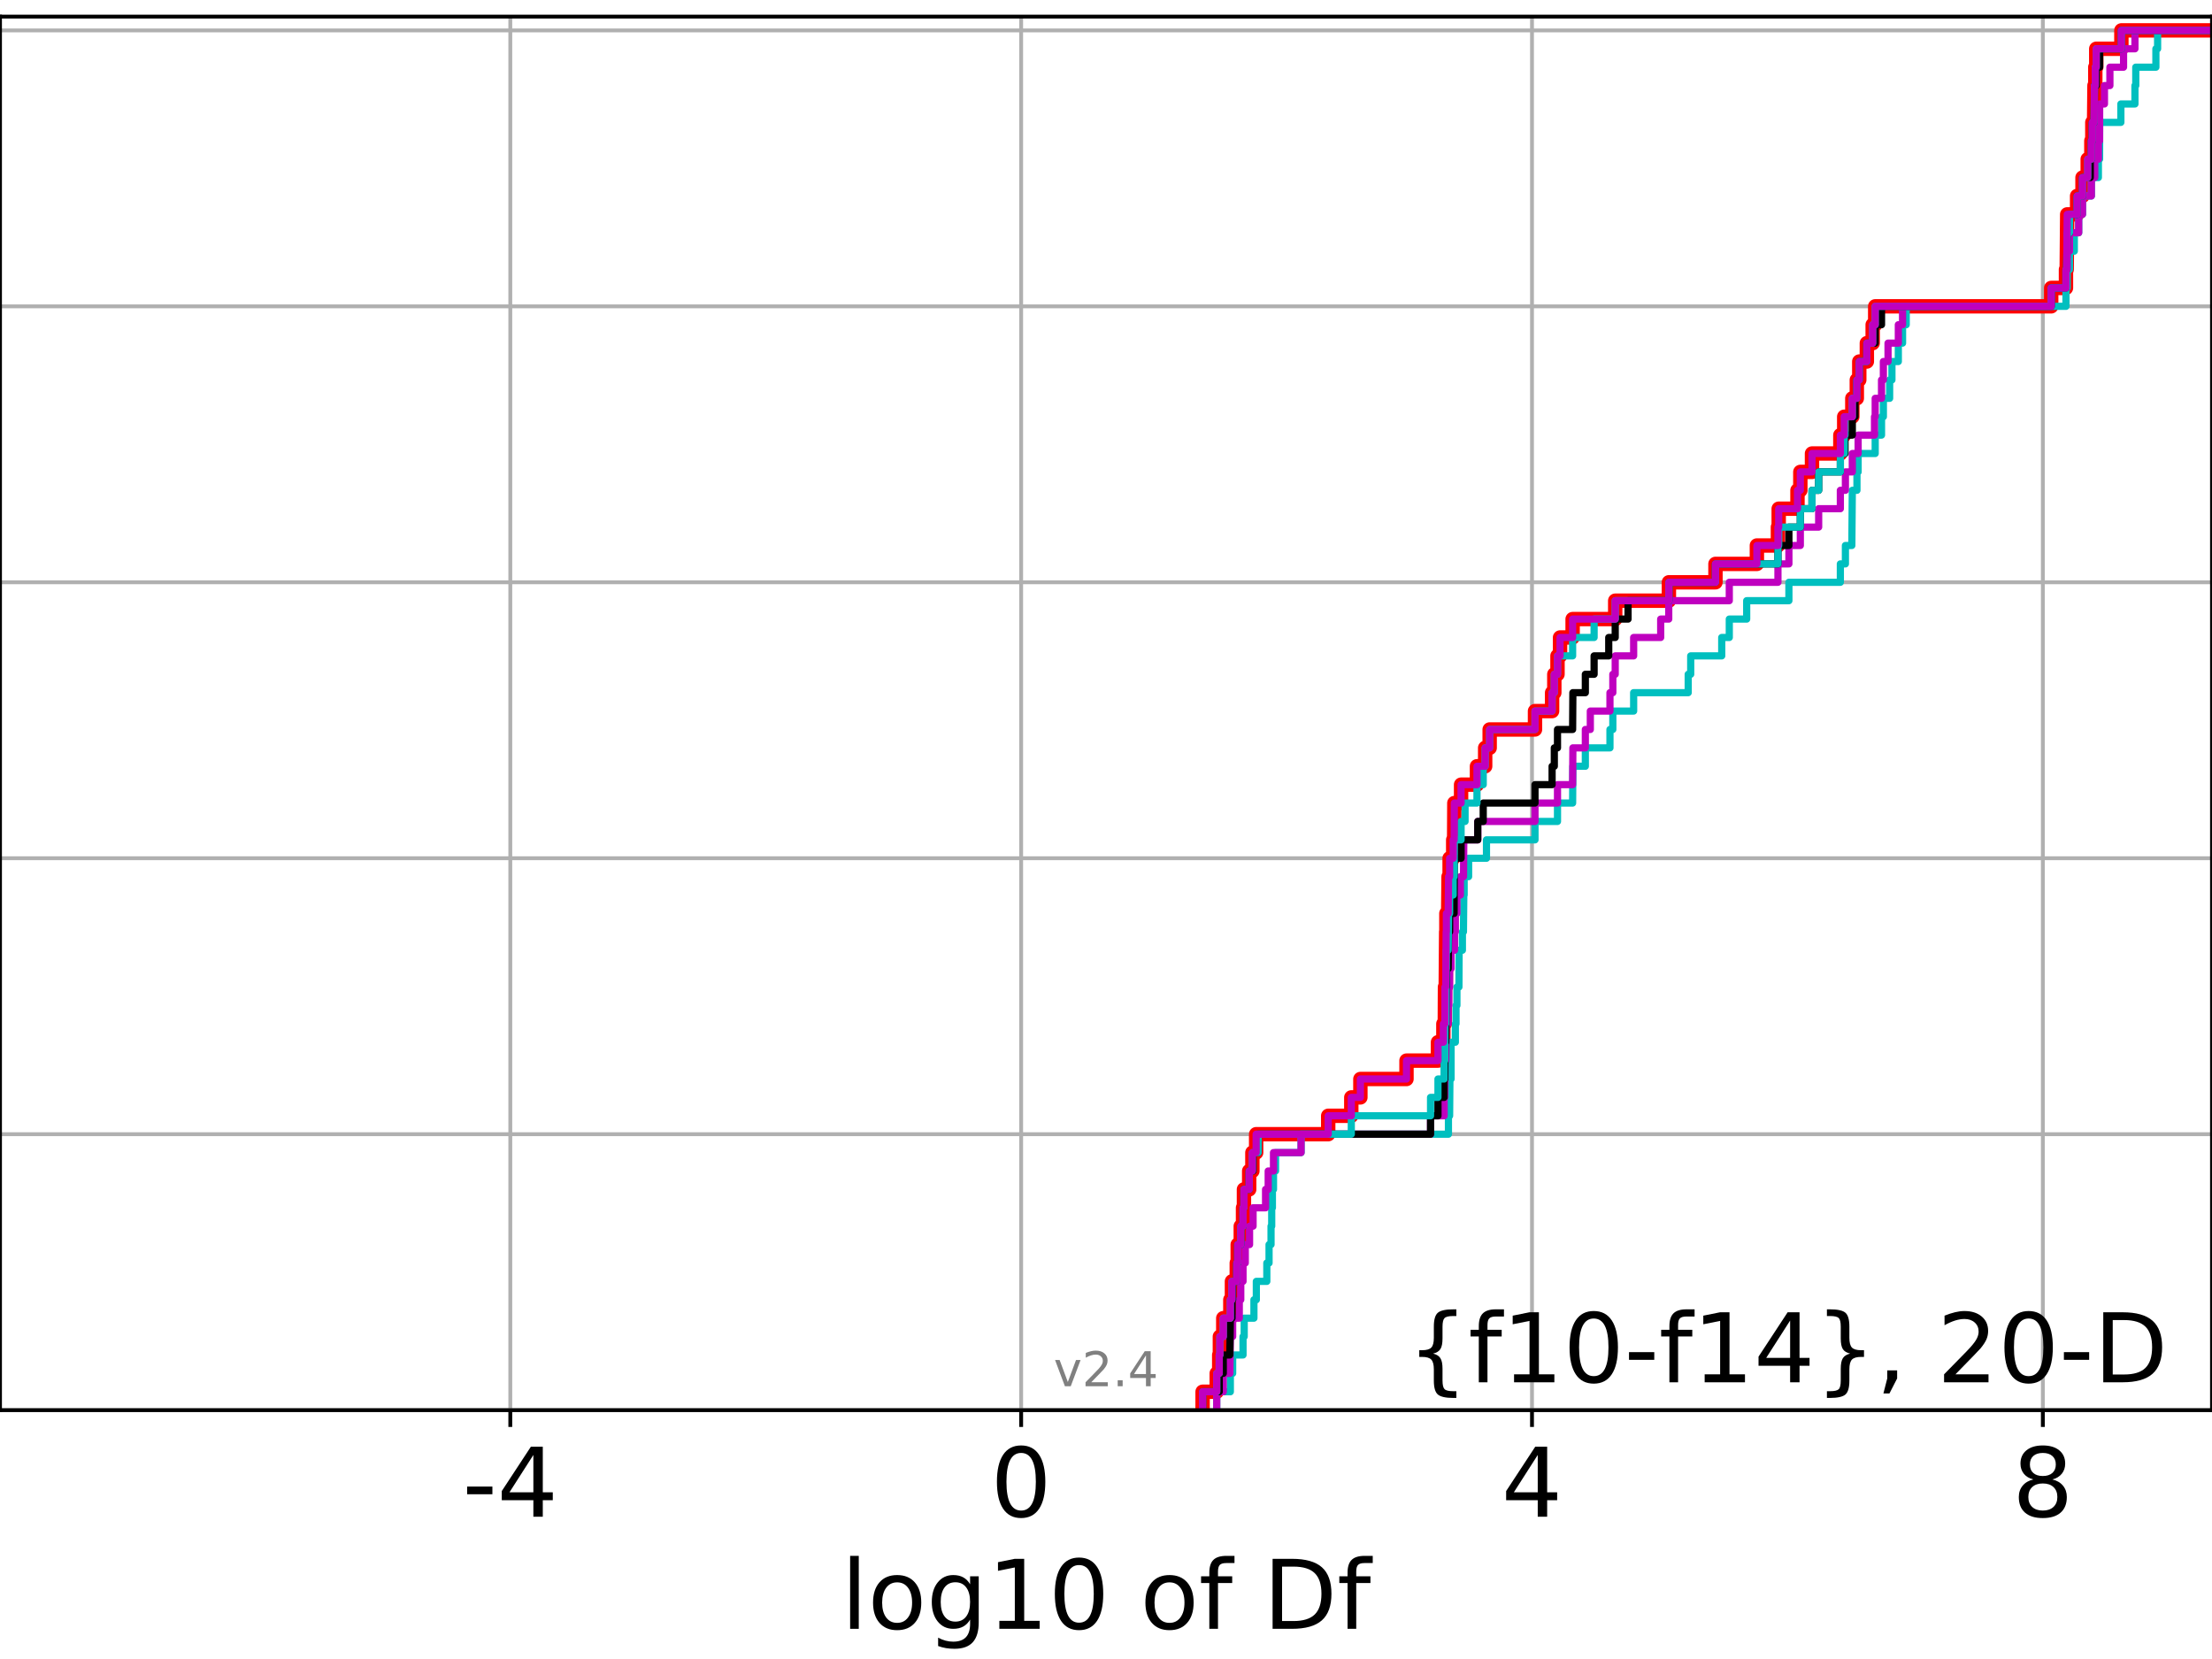 <?xml version="1.0" encoding="utf-8" standalone="no"?>
<!DOCTYPE svg PUBLIC "-//W3C//DTD SVG 1.1//EN"
  "http://www.w3.org/Graphics/SVG/1.1/DTD/svg11.dtd">
<!-- Created with matplotlib (https://matplotlib.org/) -->
<svg height="345.6pt" version="1.1" viewBox="0 0 460.8 345.6" width="460.8pt" xmlns="http://www.w3.org/2000/svg" xmlns:xlink="http://www.w3.org/1999/xlink">
 <defs>
  <style type="text/css">
*{stroke-linecap:butt;stroke-linejoin:round;}
  </style>
 </defs>
 <g id="figure_1">
  <g id="patch_1">
   <path d="M 0 345.6 
L 460.8 345.6 
L 460.8 0 
L 0 0 
z
" style="fill:#ffffff;"/>
  </g>
  <g id="axes_1">
   <g id="patch_2">
    <path d="M 0 293.76 
L 460.8 293.76 
L 460.8 3.456 
L 0 3.456 
z
" style="fill:#ffffff;"/>
   </g>
   <g id="matplotlib.axis_1">
    <g id="xtick_1">
     <g id="line2d_1">
      <path clip-path="url(#p4f18c5dd3a)" d="M 106.304 293.76 
L 106.304 3.456 
" style="fill:none;stroke:#b0b0b0;stroke-linecap:square;stroke-width:0.8;"/>
     </g>
     <g id="line2d_2">
      <defs>
       <path d="M 0 0 
L 0 3.5 
" id="me4246ff17f" style="stroke:#000000;stroke-width:0.8;"/>
      </defs>
      <g>
       <use style="stroke:#000000;stroke-width:0.8;" x="106.304" xlink:href="#me4246ff17f" y="293.76"/>
      </g>
     </g>
     <g id="text_1">
      <!-- -4 -->
      <defs>
       <path d="M 4.891 31.391 
L 31.203 31.391 
L 31.203 23.391 
L 4.891 23.391 
z
" id="DejaVuSans-45"/>
       <path d="M 37.797 64.312 
L 12.891 25.391 
L 37.797 25.391 
z
M 35.203 72.906 
L 47.609 72.906 
L 47.609 25.391 
L 58.016 25.391 
L 58.016 17.188 
L 47.609 17.188 
L 47.609 0 
L 37.797 0 
L 37.797 17.188 
L 4.891 17.188 
L 4.891 26.703 
z
" id="DejaVuSans-52"/>
      </defs>
      <g transform="translate(96.334 315.957)scale(0.2 -0.2)">
       <use xlink:href="#DejaVuSans-45"/>
       <use x="36.084" xlink:href="#DejaVuSans-52"/>
      </g>
     </g>
    </g>
    <g id="xtick_2">
     <g id="line2d_3">
      <path clip-path="url(#p4f18c5dd3a)" d="M 212.724 293.76 
L 212.724 3.456 
" style="fill:none;stroke:#b0b0b0;stroke-linecap:square;stroke-width:0.8;"/>
     </g>
     <g id="line2d_4">
      <g>
       <use style="stroke:#000000;stroke-width:0.8;" x="212.724" xlink:href="#me4246ff17f" y="293.76"/>
      </g>
     </g>
     <g id="text_2">
      <!-- 0 -->
      <defs>
       <path d="M 31.781 66.406 
Q 24.172 66.406 20.328 58.906 
Q 16.5 51.422 16.5 36.375 
Q 16.5 21.391 20.328 13.891 
Q 24.172 6.391 31.781 6.391 
Q 39.453 6.391 43.281 13.891 
Q 47.125 21.391 47.125 36.375 
Q 47.125 51.422 43.281 58.906 
Q 39.453 66.406 31.781 66.406 
z
M 31.781 74.219 
Q 44.047 74.219 50.516 64.516 
Q 56.984 54.828 56.984 36.375 
Q 56.984 17.969 50.516 8.266 
Q 44.047 -1.422 31.781 -1.422 
Q 19.531 -1.422 13.062 8.266 
Q 6.594 17.969 6.594 36.375 
Q 6.594 54.828 13.062 64.516 
Q 19.531 74.219 31.781 74.219 
z
" id="DejaVuSans-48"/>
      </defs>
      <g transform="translate(206.361 315.957)scale(0.2 -0.2)">
       <use xlink:href="#DejaVuSans-48"/>
      </g>
     </g>
    </g>
    <g id="xtick_3">
     <g id="line2d_5">
      <path clip-path="url(#p4f18c5dd3a)" d="M 319.143 293.76 
L 319.143 3.456 
" style="fill:none;stroke:#b0b0b0;stroke-linecap:square;stroke-width:0.8;"/>
     </g>
     <g id="line2d_6">
      <g>
       <use style="stroke:#000000;stroke-width:0.8;" x="319.143" xlink:href="#me4246ff17f" y="293.76"/>
      </g>
     </g>
     <g id="text_3">
      <!-- 4 -->
      <g transform="translate(312.78 315.957)scale(0.2 -0.2)">
       <use xlink:href="#DejaVuSans-52"/>
      </g>
     </g>
    </g>
    <g id="xtick_4">
     <g id="line2d_7">
      <path clip-path="url(#p4f18c5dd3a)" d="M 425.562 293.76 
L 425.562 3.456 
" style="fill:none;stroke:#b0b0b0;stroke-linecap:square;stroke-width:0.8;"/>
     </g>
     <g id="line2d_8">
      <g>
       <use style="stroke:#000000;stroke-width:0.8;" x="425.562" xlink:href="#me4246ff17f" y="293.76"/>
      </g>
     </g>
     <g id="text_4">
      <!-- 8 -->
      <defs>
       <path d="M 31.781 34.625 
Q 24.75 34.625 20.719 30.859 
Q 16.703 27.094 16.703 20.516 
Q 16.703 13.922 20.719 10.156 
Q 24.75 6.391 31.781 6.391 
Q 38.812 6.391 42.859 10.172 
Q 46.922 13.969 46.922 20.516 
Q 46.922 27.094 42.891 30.859 
Q 38.875 34.625 31.781 34.625 
z
M 21.922 38.812 
Q 15.578 40.375 12.031 44.719 
Q 8.5 49.078 8.5 55.328 
Q 8.5 64.062 14.719 69.141 
Q 20.953 74.219 31.781 74.219 
Q 42.672 74.219 48.875 69.141 
Q 55.078 64.062 55.078 55.328 
Q 55.078 49.078 51.531 44.719 
Q 48 40.375 41.703 38.812 
Q 48.828 37.156 52.797 32.312 
Q 56.781 27.484 56.781 20.516 
Q 56.781 9.906 50.312 4.234 
Q 43.844 -1.422 31.781 -1.422 
Q 19.734 -1.422 13.25 4.234 
Q 6.781 9.906 6.781 20.516 
Q 6.781 27.484 10.781 32.312 
Q 14.797 37.156 21.922 38.812 
z
M 18.312 54.391 
Q 18.312 48.734 21.844 45.562 
Q 25.391 42.391 31.781 42.391 
Q 38.141 42.391 41.719 45.562 
Q 45.312 48.734 45.312 54.391 
Q 45.312 60.062 41.719 63.234 
Q 38.141 66.406 31.781 66.406 
Q 25.391 66.406 21.844 63.234 
Q 18.312 60.062 18.312 54.391 
z
" id="DejaVuSans-56"/>
      </defs>
      <g transform="translate(419.2 315.957)scale(0.2 -0.2)">
       <use xlink:href="#DejaVuSans-56"/>
      </g>
     </g>
    </g>
    <g id="text_5">
     <!-- log10 of Df -->
     <defs>
      <path d="M 9.422 75.984 
L 18.406 75.984 
L 18.406 0 
L 9.422 0 
z
" id="DejaVuSans-108"/>
      <path d="M 30.609 48.391 
Q 23.391 48.391 19.188 42.75 
Q 14.984 37.109 14.984 27.297 
Q 14.984 17.484 19.156 11.844 
Q 23.344 6.203 30.609 6.203 
Q 37.797 6.203 41.984 11.859 
Q 46.188 17.531 46.188 27.297 
Q 46.188 37.016 41.984 42.703 
Q 37.797 48.391 30.609 48.391 
z
M 30.609 56 
Q 42.328 56 49.016 48.375 
Q 55.719 40.766 55.719 27.297 
Q 55.719 13.875 49.016 6.219 
Q 42.328 -1.422 30.609 -1.422 
Q 18.844 -1.422 12.172 6.219 
Q 5.516 13.875 5.516 27.297 
Q 5.516 40.766 12.172 48.375 
Q 18.844 56 30.609 56 
z
" id="DejaVuSans-111"/>
      <path d="M 45.406 27.984 
Q 45.406 37.75 41.375 43.109 
Q 37.359 48.484 30.078 48.484 
Q 22.859 48.484 18.828 43.109 
Q 14.797 37.75 14.797 27.984 
Q 14.797 18.266 18.828 12.891 
Q 22.859 7.516 30.078 7.516 
Q 37.359 7.516 41.375 12.891 
Q 45.406 18.266 45.406 27.984 
z
M 54.391 6.781 
Q 54.391 -7.172 48.188 -13.984 
Q 42 -20.797 29.203 -20.797 
Q 24.469 -20.797 20.266 -20.094 
Q 16.062 -19.391 12.109 -17.922 
L 12.109 -9.188 
Q 16.062 -11.328 19.922 -12.344 
Q 23.781 -13.375 27.781 -13.375 
Q 36.625 -13.375 41.016 -8.766 
Q 45.406 -4.156 45.406 5.172 
L 45.406 9.625 
Q 42.625 4.781 38.281 2.391 
Q 33.938 0 27.875 0 
Q 17.828 0 11.672 7.656 
Q 5.516 15.328 5.516 27.984 
Q 5.516 40.672 11.672 48.328 
Q 17.828 56 27.875 56 
Q 33.938 56 38.281 53.609 
Q 42.625 51.219 45.406 46.391 
L 45.406 54.688 
L 54.391 54.688 
z
" id="DejaVuSans-103"/>
      <path d="M 12.406 8.297 
L 28.516 8.297 
L 28.516 63.922 
L 10.984 60.406 
L 10.984 69.391 
L 28.422 72.906 
L 38.281 72.906 
L 38.281 8.297 
L 54.391 8.297 
L 54.391 0 
L 12.406 0 
z
" id="DejaVuSans-49"/>
      <path id="DejaVuSans-32"/>
      <path d="M 37.109 75.984 
L 37.109 68.5 
L 28.516 68.5 
Q 23.688 68.5 21.797 66.547 
Q 19.922 64.594 19.922 59.516 
L 19.922 54.688 
L 34.719 54.688 
L 34.719 47.703 
L 19.922 47.703 
L 19.922 0 
L 10.891 0 
L 10.891 47.703 
L 2.297 47.703 
L 2.297 54.688 
L 10.891 54.688 
L 10.891 58.5 
Q 10.891 67.625 15.141 71.797 
Q 19.391 75.984 28.609 75.984 
z
" id="DejaVuSans-102"/>
      <path d="M 19.672 64.797 
L 19.672 8.109 
L 31.594 8.109 
Q 46.688 8.109 53.688 14.938 
Q 60.688 21.781 60.688 36.531 
Q 60.688 51.172 53.688 57.984 
Q 46.688 64.797 31.594 64.797 
z
M 9.812 72.906 
L 30.078 72.906 
Q 51.266 72.906 61.172 64.094 
Q 71.094 55.281 71.094 36.531 
Q 71.094 17.672 61.125 8.828 
Q 51.172 0 30.078 0 
L 9.812 0 
z
" id="DejaVuSans-68"/>
     </defs>
     <g transform="translate(175.214 339.313)scale(0.2 -0.2)">
      <use xlink:href="#DejaVuSans-108"/>
      <use x="27.783" xlink:href="#DejaVuSans-111"/>
      <use x="88.965" xlink:href="#DejaVuSans-103"/>
      <use x="152.441" xlink:href="#DejaVuSans-49"/>
      <use x="216.064" xlink:href="#DejaVuSans-48"/>
      <use x="279.688" xlink:href="#DejaVuSans-32"/>
      <use x="311.475" xlink:href="#DejaVuSans-111"/>
      <use x="372.656" xlink:href="#DejaVuSans-102"/>
      <use x="407.861" xlink:href="#DejaVuSans-32"/>
      <use x="439.648" xlink:href="#DejaVuSans-68"/>
      <use x="516.65" xlink:href="#DejaVuSans-102"/>
     </g>
    </g>
   </g>
   <g id="matplotlib.axis_2">
    <g id="ytick_1">
     <g id="line2d_9">
      <path clip-path="url(#p4f18c5dd3a)" d="M 0 293.76 
L 460.8 293.76 
" style="fill:none;stroke:#b0b0b0;stroke-linecap:square;stroke-width:0.8;"/>
     </g>
     <g id="line2d_10">
      <defs>
       <path d="M 0 0 
L -3.5 0 
" id="m8721348f95" style="stroke:#000000;stroke-width:0.8;"/>
      </defs>
      <g>
       <use style="stroke:#000000;stroke-width:0.8;" x="0" xlink:href="#m8721348f95" y="293.76"/>
      </g>
     </g>
    </g>
    <g id="ytick_2">
     <g id="line2d_11">
      <path clip-path="url(#p4f18c5dd3a)" d="M 0 236.274 
L 460.8 236.274 
" style="fill:none;stroke:#b0b0b0;stroke-linecap:square;stroke-width:0.8;"/>
     </g>
     <g id="line2d_12">
      <g>
       <use style="stroke:#000000;stroke-width:0.8;" x="0" xlink:href="#m8721348f95" y="236.274"/>
      </g>
     </g>
    </g>
    <g id="ytick_3">
     <g id="line2d_13">
      <path clip-path="url(#p4f18c5dd3a)" d="M 0 178.788 
L 460.8 178.788 
" style="fill:none;stroke:#b0b0b0;stroke-linecap:square;stroke-width:0.8;"/>
     </g>
     <g id="line2d_14">
      <g>
       <use style="stroke:#000000;stroke-width:0.8;" x="0" xlink:href="#m8721348f95" y="178.788"/>
      </g>
     </g>
    </g>
    <g id="ytick_4">
     <g id="line2d_15">
      <path clip-path="url(#p4f18c5dd3a)" d="M 0 121.302 
L 460.8 121.302 
" style="fill:none;stroke:#b0b0b0;stroke-linecap:square;stroke-width:0.8;"/>
     </g>
     <g id="line2d_16">
      <g>
       <use style="stroke:#000000;stroke-width:0.8;" x="0" xlink:href="#m8721348f95" y="121.302"/>
      </g>
     </g>
    </g>
    <g id="ytick_5">
     <g id="line2d_17">
      <path clip-path="url(#p4f18c5dd3a)" d="M 0 63.816 
L 460.8 63.816 
" style="fill:none;stroke:#b0b0b0;stroke-linecap:square;stroke-width:0.8;"/>
     </g>
     <g id="line2d_18">
      <g>
       <use style="stroke:#000000;stroke-width:0.8;" x="0" xlink:href="#m8721348f95" y="63.816"/>
      </g>
     </g>
    </g>
    <g id="ytick_6">
     <g id="line2d_19">
      <path clip-path="url(#p4f18c5dd3a)" d="M 0 6.33 
L 460.8 6.33 
" style="fill:none;stroke:#b0b0b0;stroke-linecap:square;stroke-width:0.8;"/>
     </g>
     <g id="line2d_20">
      <g>
       <use style="stroke:#000000;stroke-width:0.8;" x="0" xlink:href="#m8721348f95" y="6.33"/>
      </g>
     </g>
    </g>
   </g>
   <g id="line2d_21">
    <path clip-path="url(#p4f18c5dd3a)" d="M 250.522 293.76 
L 250.522 289.928 
L 253.467 289.928 
L 253.467 286.095 
L 253.986 286.095 
L 253.986 282.263 
L 254.123 282.263 
L 254.123 278.43 
L 254.829 278.43 
L 254.829 274.598 
L 256.302 274.598 
L 256.302 270.766 
L 256.636 270.766 
L 256.636 266.933 
L 257.641 266.933 
L 257.641 263.101 
L 257.837 263.101 
L 257.837 259.268 
L 258.475 259.268 
L 258.475 255.436 
L 258.945 255.436 
L 258.945 251.604 
L 259.138 251.604 
L 259.138 247.771 
L 260.227 247.771 
L 260.227 243.939 
L 260.894 243.939 
L 260.894 240.106 
L 261.678 240.106 
L 261.678 236.274 
L 276.69 236.274 
L 276.69 232.442 
L 281.499 232.442 
L 281.499 228.609 
L 283.393 228.609 
L 283.393 224.777 
L 292.999 224.777 
L 292.999 220.944 
L 299.555 220.944 
L 299.555 217.112 
L 300.679 217.112 
L 300.679 213.28 
L 300.978 213.28 
L 301.014 205.615 
L 301.172 205.615 
L 301.261 194.118 
L 301.304 194.118 
L 301.304 190.285 
L 301.68 190.285 
L 301.764 182.621 
L 301.981 182.621 
L 301.981 178.788 
L 302.728 178.788 
L 302.728 174.956 
L 302.923 174.956 
L 302.965 167.291 
L 304.37 167.291 
L 304.37 163.459 
L 307.681 163.459 
L 307.681 159.626 
L 309.387 159.626 
L 309.387 155.794 
L 310.324 155.794 
L 310.324 151.961 
L 319.769 151.961 
L 319.769 148.129 
L 323.331 148.129 
L 323.331 144.297 
L 323.793 144.297 
L 323.793 140.464 
L 324.455 140.464 
L 324.455 136.632 
L 324.986 136.632 
L 324.986 132.799 
L 327.605 132.799 
L 327.605 128.967 
L 336.479 128.967 
L 336.479 125.135 
L 347.661 125.135 
L 347.661 121.302 
L 357.363 121.302 
L 357.363 117.47 
L 365.991 117.47 
L 365.991 113.637 
L 370.378 113.637 
L 370.378 109.805 
L 370.536 109.805 
L 370.536 105.973 
L 374.448 105.973 
L 374.448 102.14 
L 375.043 102.14 
L 375.043 98.308 
L 377.472 98.308 
L 377.472 94.475 
L 383.379 94.475 
L 383.379 90.643 
L 384.182 90.643 
L 384.182 86.811 
L 385.872 86.811 
L 385.872 82.978 
L 386.808 82.978 
L 386.808 79.146 
L 387.32 79.146 
L 387.32 75.313 
L 388.898 75.313 
L 388.898 71.481 
L 390.112 71.481 
L 390.112 67.649 
L 390.639 67.649 
L 390.639 63.816 
L 427.302 63.816 
L 427.302 59.984 
L 430.379 59.984 
L 430.379 56.151 
L 430.531 56.151 
L 430.636 44.654 
L 432.7 44.654 
L 432.7 40.822 
L 433.824 40.822 
L 433.824 36.989 
L 434.908 36.989 
L 434.908 33.157 
L 435.669 33.157 
L 435.669 29.325 
L 435.871 29.325 
L 435.871 25.492 
L 436.238 25.492 
L 436.318 17.827 
L 436.489 17.827 
L 436.489 13.995 
L 436.685 13.995 
L 436.685 10.163 
L 441.923 10.163 
L 441.923 6.33 
L 441.923 6.33 
L 460.8 6.33 
L 460.8 6.33 
" style="fill:none;stroke:#ff0000;stroke-linecap:square;stroke-width:3;"/>
   </g>
   <g id="line2d_22">
    <path clip-path="url(#p4f18c5dd3a)" d="M 253.469 293.76 
L 253.469 289.928 
L 256.302 289.928 
L 256.302 286.095 
L 256.786 286.095 
L 256.786 282.263 
L 258.945 282.263 
L 258.945 278.43 
L 259.19 278.43 
L 259.19 274.598 
L 261.218 274.598 
L 261.218 270.766 
L 261.717 270.766 
L 261.717 266.933 
L 263.902 266.933 
L 263.902 263.101 
L 264.368 263.101 
L 264.368 259.268 
L 264.78 259.268 
L 264.78 255.436 
L 264.92 255.436 
L 264.92 251.604 
L 265.062 251.604 
L 265.062 247.771 
L 265.292 247.771 
L 265.292 243.939 
L 265.723 243.939 
L 265.723 240.106 
L 271.04 240.106 
L 271.04 236.274 
L 301.736 236.274 
L 301.736 232.442 
L 301.981 232.442 
L 302.041 224.777 
L 302.281 224.777 
L 302.281 217.112 
L 303.18 217.112 
L 303.18 213.28 
L 303.314 213.28 
L 303.314 209.447 
L 303.503 209.447 
L 303.503 205.615 
L 303.922 205.615 
L 303.961 197.95 
L 304.644 197.95 
L 304.644 194.118 
L 304.862 194.118 
L 304.937 186.453 
L 305.005 186.453 
L 305.005 182.621 
L 305.938 182.621 
L 305.938 178.788 
L 309.66 178.788 
L 309.66 174.956 
L 319.769 174.956 
L 319.769 171.123 
L 324.455 171.123 
L 324.455 167.291 
L 327.605 167.291 
L 327.659 159.626 
L 330.257 159.626 
L 330.257 155.794 
L 335.383 155.794 
L 335.383 151.961 
L 335.982 151.961 
L 335.982 148.129 
L 340.319 148.129 
L 340.319 144.297 
L 351.684 144.297 
L 351.684 140.464 
L 352.206 140.464 
L 352.206 136.632 
L 358.669 136.632 
L 358.669 132.799 
L 360.243 132.799 
L 360.243 128.967 
L 363.867 128.967 
L 363.867 125.135 
L 372.661 125.135 
L 372.661 121.302 
L 383.379 121.302 
L 383.379 117.47 
L 384.432 117.47 
L 384.432 113.637 
L 385.771 113.637 
L 385.872 102.14 
L 386.838 102.14 
L 386.838 98.308 
L 387.082 98.308 
L 387.082 94.475 
L 390.639 94.475 
L 390.639 90.643 
L 391.956 90.643 
L 391.956 86.811 
L 392.34 86.811 
L 392.34 82.978 
L 393.645 82.978 
L 393.645 79.146 
L 394.125 79.146 
L 394.125 75.313 
L 395.458 75.313 
L 395.458 71.481 
L 396.336 71.481 
L 396.336 67.649 
L 397.099 67.649 
L 397.099 63.816 
L 430.379 63.816 
L 430.379 59.984 
L 430.636 59.984 
L 430.636 56.151 
L 431.112 56.151 
L 431.112 52.319 
L 432.115 52.319 
L 432.115 48.487 
L 433.031 48.487 
L 433.031 44.654 
L 433.824 44.654 
L 433.824 40.822 
L 435.669 40.822 
L 435.669 36.989 
L 437.13 36.989 
L 437.13 33.157 
L 437.381 33.157 
L 437.399 25.492 
L 441.816 25.492 
L 441.816 21.66 
L 444.748 21.66 
L 444.748 17.827 
L 444.921 17.827 
L 444.921 13.995 
L 449.112 13.995 
L 449.112 10.163 
L 449.469 10.163 
L 449.469 6.33 
L 449.469 6.33 
L 460.8 6.33 
L 460.8 6.33 
" style="fill:none;stroke:#00bfbf;stroke-linecap:square;stroke-width:1.5;"/>
   </g>
   <g id="line2d_23">
    <path clip-path="url(#p4f18c5dd3a)" d="M 253.469 293.76 
L 253.469 289.928 
L 254.829 289.928 
L 254.829 286.095 
L 256.198 286.095 
L 256.302 278.43 
L 256.786 278.43 
L 256.786 274.598 
L 258.167 274.598 
L 258.167 270.766 
L 258.475 270.766 
L 258.475 266.933 
L 258.945 266.933 
L 258.945 263.101 
L 259.413 263.101 
L 259.413 259.268 
L 260.307 259.268 
L 260.307 255.436 
L 261.038 255.436 
L 261.038 251.604 
L 263.64 251.604 
L 263.64 247.771 
L 264.188 247.771 
L 264.188 243.939 
L 265.292 243.939 
L 265.292 240.106 
L 271.04 240.106 
L 271.04 236.274 
L 298.01 236.274 
L 298.01 232.442 
L 300.835 232.442 
L 300.835 228.609 
L 300.978 228.609 
L 301.014 220.944 
L 301.172 220.944 
L 301.261 213.28 
L 301.68 213.28 
L 301.68 209.447 
L 301.818 209.447 
L 301.818 205.615 
L 301.981 205.615 
L 301.981 201.782 
L 302.281 201.782 
L 302.281 197.95 
L 303.016 197.95 
L 303.016 194.118 
L 303.18 194.118 
L 303.18 190.285 
L 303.503 190.285 
L 303.503 186.453 
L 304.219 186.453 
L 304.219 182.621 
L 304.875 182.621 
L 304.937 174.956 
L 307.846 174.956 
L 307.846 171.123 
L 319.769 171.123 
L 319.769 167.291 
L 324.455 167.291 
L 324.455 163.459 
L 327.605 163.459 
L 327.659 155.794 
L 330.257 155.794 
L 330.257 151.961 
L 331.293 151.961 
L 331.293 148.129 
L 335.383 148.129 
L 335.383 144.297 
L 335.982 144.297 
L 335.982 140.464 
L 336.479 140.464 
L 336.479 136.632 
L 340.319 136.632 
L 340.319 132.799 
L 345.952 132.799 
L 345.952 128.967 
L 347.629 128.967 
L 347.629 125.135 
L 360.243 125.135 
L 360.243 121.302 
L 370.378 121.302 
L 370.378 117.47 
L 372.661 117.47 
L 372.661 113.637 
L 375.043 113.637 
L 375.043 109.805 
L 378.862 109.805 
L 378.862 105.973 
L 383.379 105.973 
L 383.379 102.14 
L 384.432 102.14 
L 384.432 98.308 
L 385.872 98.308 
L 385.872 94.475 
L 387.082 94.475 
L 387.082 90.643 
L 390.492 90.643 
L 390.492 86.811 
L 390.639 86.811 
L 390.639 82.978 
L 391.956 82.978 
L 391.956 79.146 
L 392.34 79.146 
L 392.34 75.313 
L 393.311 75.313 
L 393.311 71.481 
L 395.458 71.481 
L 395.458 67.649 
L 396.336 67.649 
L 396.336 63.816 
L 427.302 63.816 
L 427.302 59.984 
L 430.379 59.984 
L 430.379 56.151 
L 430.636 56.151 
L 430.636 52.319 
L 431.112 52.319 
L 431.112 48.487 
L 433.031 48.487 
L 433.031 44.654 
L 433.824 44.654 
L 433.824 40.822 
L 435.669 40.822 
L 435.669 36.989 
L 436.376 36.989 
L 436.376 33.157 
L 437.13 33.157 
L 437.13 29.325 
L 437.381 29.325 
L 437.399 21.66 
L 438.397 21.66 
L 438.397 17.827 
L 439.531 17.827 
L 439.531 13.995 
L 442.375 13.995 
L 442.375 10.163 
L 444.748 10.163 
L 444.748 6.33 
L 444.748 6.33 
L 460.8 6.33 
L 460.8 6.33 
" style="fill:none;stroke:#bf00bf;stroke-linecap:square;stroke-width:1.5;"/>
   </g>
   <g id="line2d_24">
    <path clip-path="url(#p4f18c5dd3a)" d="M 250.522 293.76 
L 250.522 289.928 
L 253.986 289.928 
L 253.986 286.095 
L 254.829 286.095 
L 254.829 282.263 
L 256.198 282.263 
L 256.302 274.598 
L 256.653 274.598 
L 256.653 270.766 
L 256.786 270.766 
L 256.786 266.933 
L 257.641 266.933 
L 257.641 263.101 
L 257.837 263.101 
L 257.837 259.268 
L 258.475 259.268 
L 258.475 255.436 
L 258.945 255.436 
L 258.945 251.604 
L 259.138 251.604 
L 259.138 247.771 
L 260.227 247.771 
L 260.227 243.939 
L 261.038 243.939 
L 261.038 240.106 
L 262.111 240.106 
L 262.111 236.274 
L 298.01 236.274 
L 298.01 232.442 
L 299.555 232.442 
L 299.555 228.609 
L 300.835 228.609 
L 300.835 224.777 
L 300.978 224.777 
L 301.014 217.112 
L 301.172 217.112 
L 301.261 205.615 
L 301.304 205.615 
L 301.304 201.782 
L 301.68 201.782 
L 301.764 194.118 
L 301.981 194.118 
L 301.981 190.285 
L 302.912 190.285 
L 302.965 178.788 
L 304.37 178.788 
L 304.37 174.956 
L 307.846 174.956 
L 307.846 171.123 
L 308.982 171.123 
L 308.982 167.291 
L 319.769 167.291 
L 319.769 163.459 
L 323.331 163.459 
L 323.331 159.626 
L 323.793 159.626 
L 323.793 155.794 
L 324.455 155.794 
L 324.455 151.961 
L 327.605 151.961 
L 327.659 144.297 
L 330.257 144.297 
L 330.257 140.464 
L 332.082 140.464 
L 332.082 136.632 
L 335.129 136.632 
L 335.129 132.799 
L 336.479 132.799 
L 336.479 128.967 
L 339.151 128.967 
L 339.151 125.135 
L 347.661 125.135 
L 347.661 121.302 
L 357.363 121.302 
L 357.363 117.47 
L 370.378 117.47 
L 370.378 113.637 
L 372.661 113.637 
L 372.661 109.805 
L 375.043 109.805 
L 375.043 105.973 
L 377.472 105.973 
L 377.472 102.14 
L 378.862 102.14 
L 378.862 98.308 
L 383.379 98.308 
L 383.379 94.475 
L 384.357 94.475 
L 384.357 90.643 
L 385.872 90.643 
L 385.872 86.811 
L 386.432 86.811 
L 386.432 82.978 
L 386.808 82.978 
L 386.808 79.146 
L 387.32 79.146 
L 387.32 75.313 
L 388.898 75.313 
L 388.898 71.481 
L 390.639 71.481 
L 390.639 67.649 
L 391.956 67.649 
L 391.956 63.816 
L 427.302 63.816 
L 427.302 59.984 
L 430.379 59.984 
L 430.379 56.151 
L 430.531 56.151 
L 430.636 48.487 
L 431.112 48.487 
L 431.112 44.654 
L 432.7 44.654 
L 432.7 40.822 
L 433.824 40.822 
L 433.824 36.989 
L 435.437 36.989 
L 435.437 33.157 
L 435.669 33.157 
L 435.669 29.325 
L 435.871 29.325 
L 435.871 25.492 
L 436.238 25.492 
L 436.318 17.827 
L 436.685 17.827 
L 436.685 13.995 
L 437.399 13.995 
L 437.399 10.163 
L 441.923 10.163 
L 441.923 6.33 
L 441.923 6.33 
L 460.8 6.33 
L 460.8 6.33 
" style="fill:none;stroke:#000000;stroke-linecap:square;stroke-width:1.5;"/>
   </g>
   <g id="line2d_25">
    <path clip-path="url(#p4f18c5dd3a)" d="M 250.522 293.76 
L 250.522 289.928 
L 253.467 289.928 
L 253.467 286.095 
L 253.986 286.095 
L 253.986 282.263 
L 254.123 282.263 
L 254.123 278.43 
L 254.829 278.43 
L 254.829 274.598 
L 256.302 274.598 
L 256.302 270.766 
L 256.636 270.766 
L 256.636 266.933 
L 257.641 266.933 
L 257.641 263.101 
L 257.837 263.101 
L 257.837 259.268 
L 258.475 259.268 
L 258.475 255.436 
L 258.945 255.436 
L 258.945 251.604 
L 259.138 251.604 
L 259.138 247.771 
L 260.227 247.771 
L 260.227 243.939 
L 260.894 243.939 
L 260.894 240.106 
L 262.111 240.106 
L 262.111 236.274 
L 281.499 236.274 
L 281.499 232.442 
L 298.01 232.442 
L 298.01 228.609 
L 299.555 228.609 
L 299.555 224.777 
L 300.835 224.777 
L 300.835 220.944 
L 300.978 220.944 
L 301.014 213.28 
L 301.172 213.28 
L 301.261 201.782 
L 301.304 201.782 
L 301.304 197.95 
L 301.68 197.95 
L 301.764 190.285 
L 301.981 190.285 
L 301.981 186.453 
L 302.728 186.453 
L 302.728 182.621 
L 302.923 182.621 
L 302.965 174.956 
L 304.37 174.956 
L 304.37 171.123 
L 305.199 171.123 
L 305.199 167.291 
L 307.681 167.291 
L 307.681 163.459 
L 308.982 163.459 
L 308.982 159.626 
L 309.387 159.626 
L 309.387 155.794 
L 310.324 155.794 
L 310.324 151.961 
L 319.769 151.961 
L 319.769 148.129 
L 323.331 148.129 
L 323.331 144.297 
L 323.793 144.297 
L 323.793 140.464 
L 324.455 140.464 
L 324.455 136.632 
L 327.605 136.632 
L 327.605 132.799 
L 332.082 132.799 
L 332.082 128.967 
L 336.479 128.967 
L 336.479 125.135 
L 347.661 125.135 
L 347.661 121.302 
L 357.363 121.302 
L 357.363 117.47 
L 370.378 117.47 
L 370.378 113.637 
L 370.536 113.637 
L 370.536 109.805 
L 375.043 109.805 
L 375.043 105.973 
L 377.472 105.973 
L 377.472 102.14 
L 378.862 102.14 
L 378.862 98.308 
L 383.379 98.308 
L 383.379 94.475 
L 384.182 94.475 
L 384.182 90.643 
L 384.357 90.643 
L 384.357 86.811 
L 385.872 86.811 
L 385.872 82.978 
L 386.808 82.978 
L 386.808 79.146 
L 387.32 79.146 
L 387.32 75.313 
L 388.898 75.313 
L 388.898 71.481 
L 390.112 71.481 
L 390.112 67.649 
L 390.639 67.649 
L 390.639 63.816 
L 427.302 63.816 
L 427.302 59.984 
L 430.379 59.984 
L 430.379 56.151 
L 430.531 56.151 
L 430.636 48.487 
L 431.112 48.487 
L 431.112 44.654 
L 432.7 44.654 
L 432.7 40.822 
L 433.824 40.822 
L 433.824 36.989 
L 434.908 36.989 
L 434.908 33.157 
L 435.669 33.157 
L 435.669 29.325 
L 435.871 29.325 
L 435.871 25.492 
L 436.238 25.492 
L 436.318 17.827 
L 436.489 17.827 
L 436.489 13.995 
L 436.685 13.995 
L 436.685 10.163 
L 441.923 10.163 
L 441.923 6.33 
L 441.923 6.33 
L 460.8 6.33 
L 460.8 6.33 
" style="fill:none;stroke:#00bfbf;stroke-linecap:square;stroke-width:1.5;"/>
   </g>
   <g id="line2d_26">
    <path clip-path="url(#p4f18c5dd3a)" d="M 250.522 293.76 
L 250.522 289.928 
L 253.467 289.928 
L 253.467 286.095 
L 253.986 286.095 
L 253.986 282.263 
L 254.123 282.263 
L 254.123 278.43 
L 254.829 278.43 
L 254.829 274.598 
L 256.302 274.598 
L 256.302 270.766 
L 256.636 270.766 
L 256.636 266.933 
L 257.641 266.933 
L 257.641 263.101 
L 257.837 263.101 
L 257.837 259.268 
L 258.475 259.268 
L 258.475 255.436 
L 258.945 255.436 
L 258.945 251.604 
L 259.138 251.604 
L 259.138 247.771 
L 260.227 247.771 
L 260.227 243.939 
L 260.894 243.939 
L 260.894 240.106 
L 261.678 240.106 
L 261.678 236.274 
L 276.69 236.274 
L 276.69 232.442 
L 281.499 232.442 
L 281.499 228.609 
L 283.393 228.609 
L 283.393 224.777 
L 292.999 224.777 
L 292.999 220.944 
L 299.555 220.944 
L 299.555 217.112 
L 300.679 217.112 
L 300.679 213.28 
L 300.978 213.28 
L 301.014 205.615 
L 301.172 205.615 
L 301.261 194.118 
L 301.304 194.118 
L 301.304 190.285 
L 301.68 190.285 
L 301.764 182.621 
L 301.981 182.621 
L 301.981 178.788 
L 302.728 178.788 
L 302.728 174.956 
L 302.923 174.956 
L 302.965 167.291 
L 304.37 167.291 
L 304.37 163.459 
L 307.681 163.459 
L 307.681 159.626 
L 309.387 159.626 
L 309.387 155.794 
L 310.324 155.794 
L 310.324 151.961 
L 319.769 151.961 
L 319.769 148.129 
L 323.331 148.129 
L 323.331 144.297 
L 323.793 144.297 
L 323.793 140.464 
L 324.455 140.464 
L 324.455 136.632 
L 324.986 136.632 
L 324.986 132.799 
L 327.605 132.799 
L 327.605 128.967 
L 336.479 128.967 
L 336.479 125.135 
L 347.661 125.135 
L 347.661 121.302 
L 357.363 121.302 
L 357.363 117.47 
L 365.991 117.47 
L 365.991 113.637 
L 370.378 113.637 
L 370.378 109.805 
L 370.536 109.805 
L 370.536 105.973 
L 374.448 105.973 
L 374.448 102.14 
L 375.043 102.14 
L 375.043 98.308 
L 377.472 98.308 
L 377.472 94.475 
L 383.379 94.475 
L 383.379 90.643 
L 384.182 90.643 
L 384.182 86.811 
L 385.872 86.811 
L 385.872 82.978 
L 386.808 82.978 
L 386.808 79.146 
L 387.32 79.146 
L 387.32 75.313 
L 388.898 75.313 
L 388.898 71.481 
L 390.112 71.481 
L 390.112 67.649 
L 390.639 67.649 
L 390.639 63.816 
L 427.302 63.816 
L 427.302 59.984 
L 430.379 59.984 
L 430.379 56.151 
L 430.531 56.151 
L 430.636 44.654 
L 432.7 44.654 
L 432.7 40.822 
L 433.824 40.822 
L 433.824 36.989 
L 434.908 36.989 
L 434.908 33.157 
L 435.669 33.157 
L 435.669 29.325 
L 435.871 29.325 
L 435.871 25.492 
L 436.238 25.492 
L 436.318 17.827 
L 436.489 17.827 
L 436.489 13.995 
L 436.685 13.995 
L 436.685 10.163 
L 441.923 10.163 
L 441.923 6.33 
L 441.923 6.33 
L 460.8 6.33 
L 460.8 6.33 
" style="fill:none;stroke:#bf00bf;stroke-linecap:square;stroke-width:1.5;"/>
   </g>
   <g id="patch_3">
    <path d="M 0 293.76 
L 0 3.456 
" style="fill:none;stroke:#000000;stroke-linecap:square;stroke-linejoin:miter;stroke-width:0.8;"/>
   </g>
   <g id="patch_4">
    <path d="M 460.8 293.76 
L 460.8 3.456 
" style="fill:none;stroke:#000000;stroke-linecap:square;stroke-linejoin:miter;stroke-width:0.8;"/>
   </g>
   <g id="patch_5">
    <path d="M 0 293.76 
L 460.8 293.76 
" style="fill:none;stroke:#000000;stroke-linecap:square;stroke-linejoin:miter;stroke-width:0.8;"/>
   </g>
   <g id="patch_6">
    <path d="M 0 3.456 
L 460.8 3.456 
" style="fill:none;stroke:#000000;stroke-linecap:square;stroke-linejoin:miter;stroke-width:0.8;"/>
   </g>
   <g id="text_6">
    <!-- {f10-f14}, 20-D -->
    <defs>
     <path d="M 51.125 -9.281 
L 51.125 -16.312 
L 48.094 -16.312 
Q 35.938 -16.312 31.812 -12.688 
Q 27.688 -9.078 27.688 1.703 
L 27.688 13.375 
Q 27.688 20.75 25.047 23.578 
Q 22.406 26.422 15.484 26.422 
L 12.5 26.422 
L 12.5 33.406 
L 15.484 33.406 
Q 22.469 33.406 25.078 36.203 
Q 27.688 39.016 27.688 46.297 
L 27.688 58.016 
Q 27.688 68.797 31.812 72.391 
Q 35.938 75.984 48.094 75.984 
L 51.125 75.984 
L 51.125 69 
L 47.797 69 
Q 40.922 69 38.812 66.844 
Q 36.719 64.703 36.719 57.812 
L 36.719 45.703 
Q 36.719 38.031 34.5 34.562 
Q 32.281 31.109 26.906 29.891 
Q 32.328 28.562 34.516 25.094 
Q 36.719 21.625 36.719 14.016 
L 36.719 1.906 
Q 36.719 -4.984 38.812 -7.125 
Q 40.922 -9.281 47.797 -9.281 
z
" id="DejaVuSans-123"/>
     <path d="M 12.5 -9.281 
L 15.922 -9.281 
Q 22.75 -9.281 24.828 -7.172 
Q 26.906 -5.078 26.906 1.906 
L 26.906 14.016 
Q 26.906 21.625 29.094 25.094 
Q 31.297 28.562 36.719 29.891 
Q 31.297 31.109 29.094 34.562 
Q 26.906 38.031 26.906 45.703 
L 26.906 57.812 
Q 26.906 64.75 24.828 66.875 
Q 22.75 69 15.922 69 
L 12.5 69 
L 12.5 75.984 
L 15.578 75.984 
Q 27.734 75.984 31.812 72.391 
Q 35.891 68.797 35.891 58.016 
L 35.891 46.297 
Q 35.891 39.016 38.516 36.203 
Q 41.156 33.406 48.094 33.406 
L 51.125 33.406 
L 51.125 26.422 
L 48.094 26.422 
Q 41.156 26.422 38.516 23.578 
Q 35.891 20.75 35.891 13.375 
L 35.891 1.703 
Q 35.891 -9.078 31.812 -12.688 
Q 27.734 -16.312 15.578 -16.312 
L 12.5 -16.312 
z
" id="DejaVuSans-125"/>
     <path d="M 11.719 12.406 
L 22.016 12.406 
L 22.016 4 
L 14.016 -11.625 
L 7.719 -11.625 
L 11.719 4 
z
" id="DejaVuSans-44"/>
     <path d="M 19.188 8.297 
L 53.609 8.297 
L 53.609 0 
L 7.328 0 
L 7.328 8.297 
Q 12.938 14.109 22.625 23.891 
Q 32.328 33.688 34.812 36.531 
Q 39.547 41.844 41.422 45.531 
Q 43.312 49.219 43.312 52.781 
Q 43.312 58.594 39.234 62.25 
Q 35.156 65.922 28.609 65.922 
Q 23.969 65.922 18.812 64.312 
Q 13.672 62.703 7.812 59.422 
L 7.812 69.391 
Q 13.766 71.781 18.938 73 
Q 24.125 74.219 28.422 74.219 
Q 39.75 74.219 46.484 68.547 
Q 53.219 62.891 53.219 53.422 
Q 53.219 48.922 51.531 44.891 
Q 49.859 40.875 45.406 35.406 
Q 44.188 33.984 37.641 27.219 
Q 31.109 20.453 19.188 8.297 
z
" id="DejaVuSans-50"/>
    </defs>
    <g transform="translate(293.159 287.954)scale(0.2 -0.2)">
     <use xlink:href="#DejaVuSans-123"/>
     <use x="63.623" xlink:href="#DejaVuSans-102"/>
     <use x="98.828" xlink:href="#DejaVuSans-49"/>
     <use x="162.451" xlink:href="#DejaVuSans-48"/>
     <use x="226.074" xlink:href="#DejaVuSans-45"/>
     <use x="262.158" xlink:href="#DejaVuSans-102"/>
     <use x="297.363" xlink:href="#DejaVuSans-49"/>
     <use x="360.986" xlink:href="#DejaVuSans-52"/>
     <use x="424.609" xlink:href="#DejaVuSans-125"/>
     <use x="488.232" xlink:href="#DejaVuSans-44"/>
     <use x="520.02" xlink:href="#DejaVuSans-32"/>
     <use x="551.807" xlink:href="#DejaVuSans-50"/>
     <use x="615.43" xlink:href="#DejaVuSans-48"/>
     <use x="679.053" xlink:href="#DejaVuSans-45"/>
     <use x="715.137" xlink:href="#DejaVuSans-68"/>
    </g>
   </g>
   <g id="text_7">
    <!-- v2.4 -->
    <defs>
     <path d="M 2.984 54.688 
L 12.5 54.688 
L 29.594 8.797 
L 46.688 54.688 
L 56.203 54.688 
L 35.688 0 
L 23.484 0 
z
" id="DejaVuSans-118"/>
     <path d="M 10.688 12.406 
L 21 12.406 
L 21 0 
L 10.688 0 
z
" id="DejaVuSans-46"/>
    </defs>
    <g style="fill:#808080;" transform="translate(219.489 288.777)scale(0.1 -0.1)">
     <use xlink:href="#DejaVuSans-118"/>
     <use x="59.18" xlink:href="#DejaVuSans-50"/>
     <use x="122.803" xlink:href="#DejaVuSans-46"/>
     <use x="154.59" xlink:href="#DejaVuSans-52"/>
    </g>
   </g>
  </g>
 </g>
 <defs>
  <clipPath id="p4f18c5dd3a">
   <rect height="290.304" width="460.8" x="0" y="3.456"/>
  </clipPath>
 </defs>
</svg>
